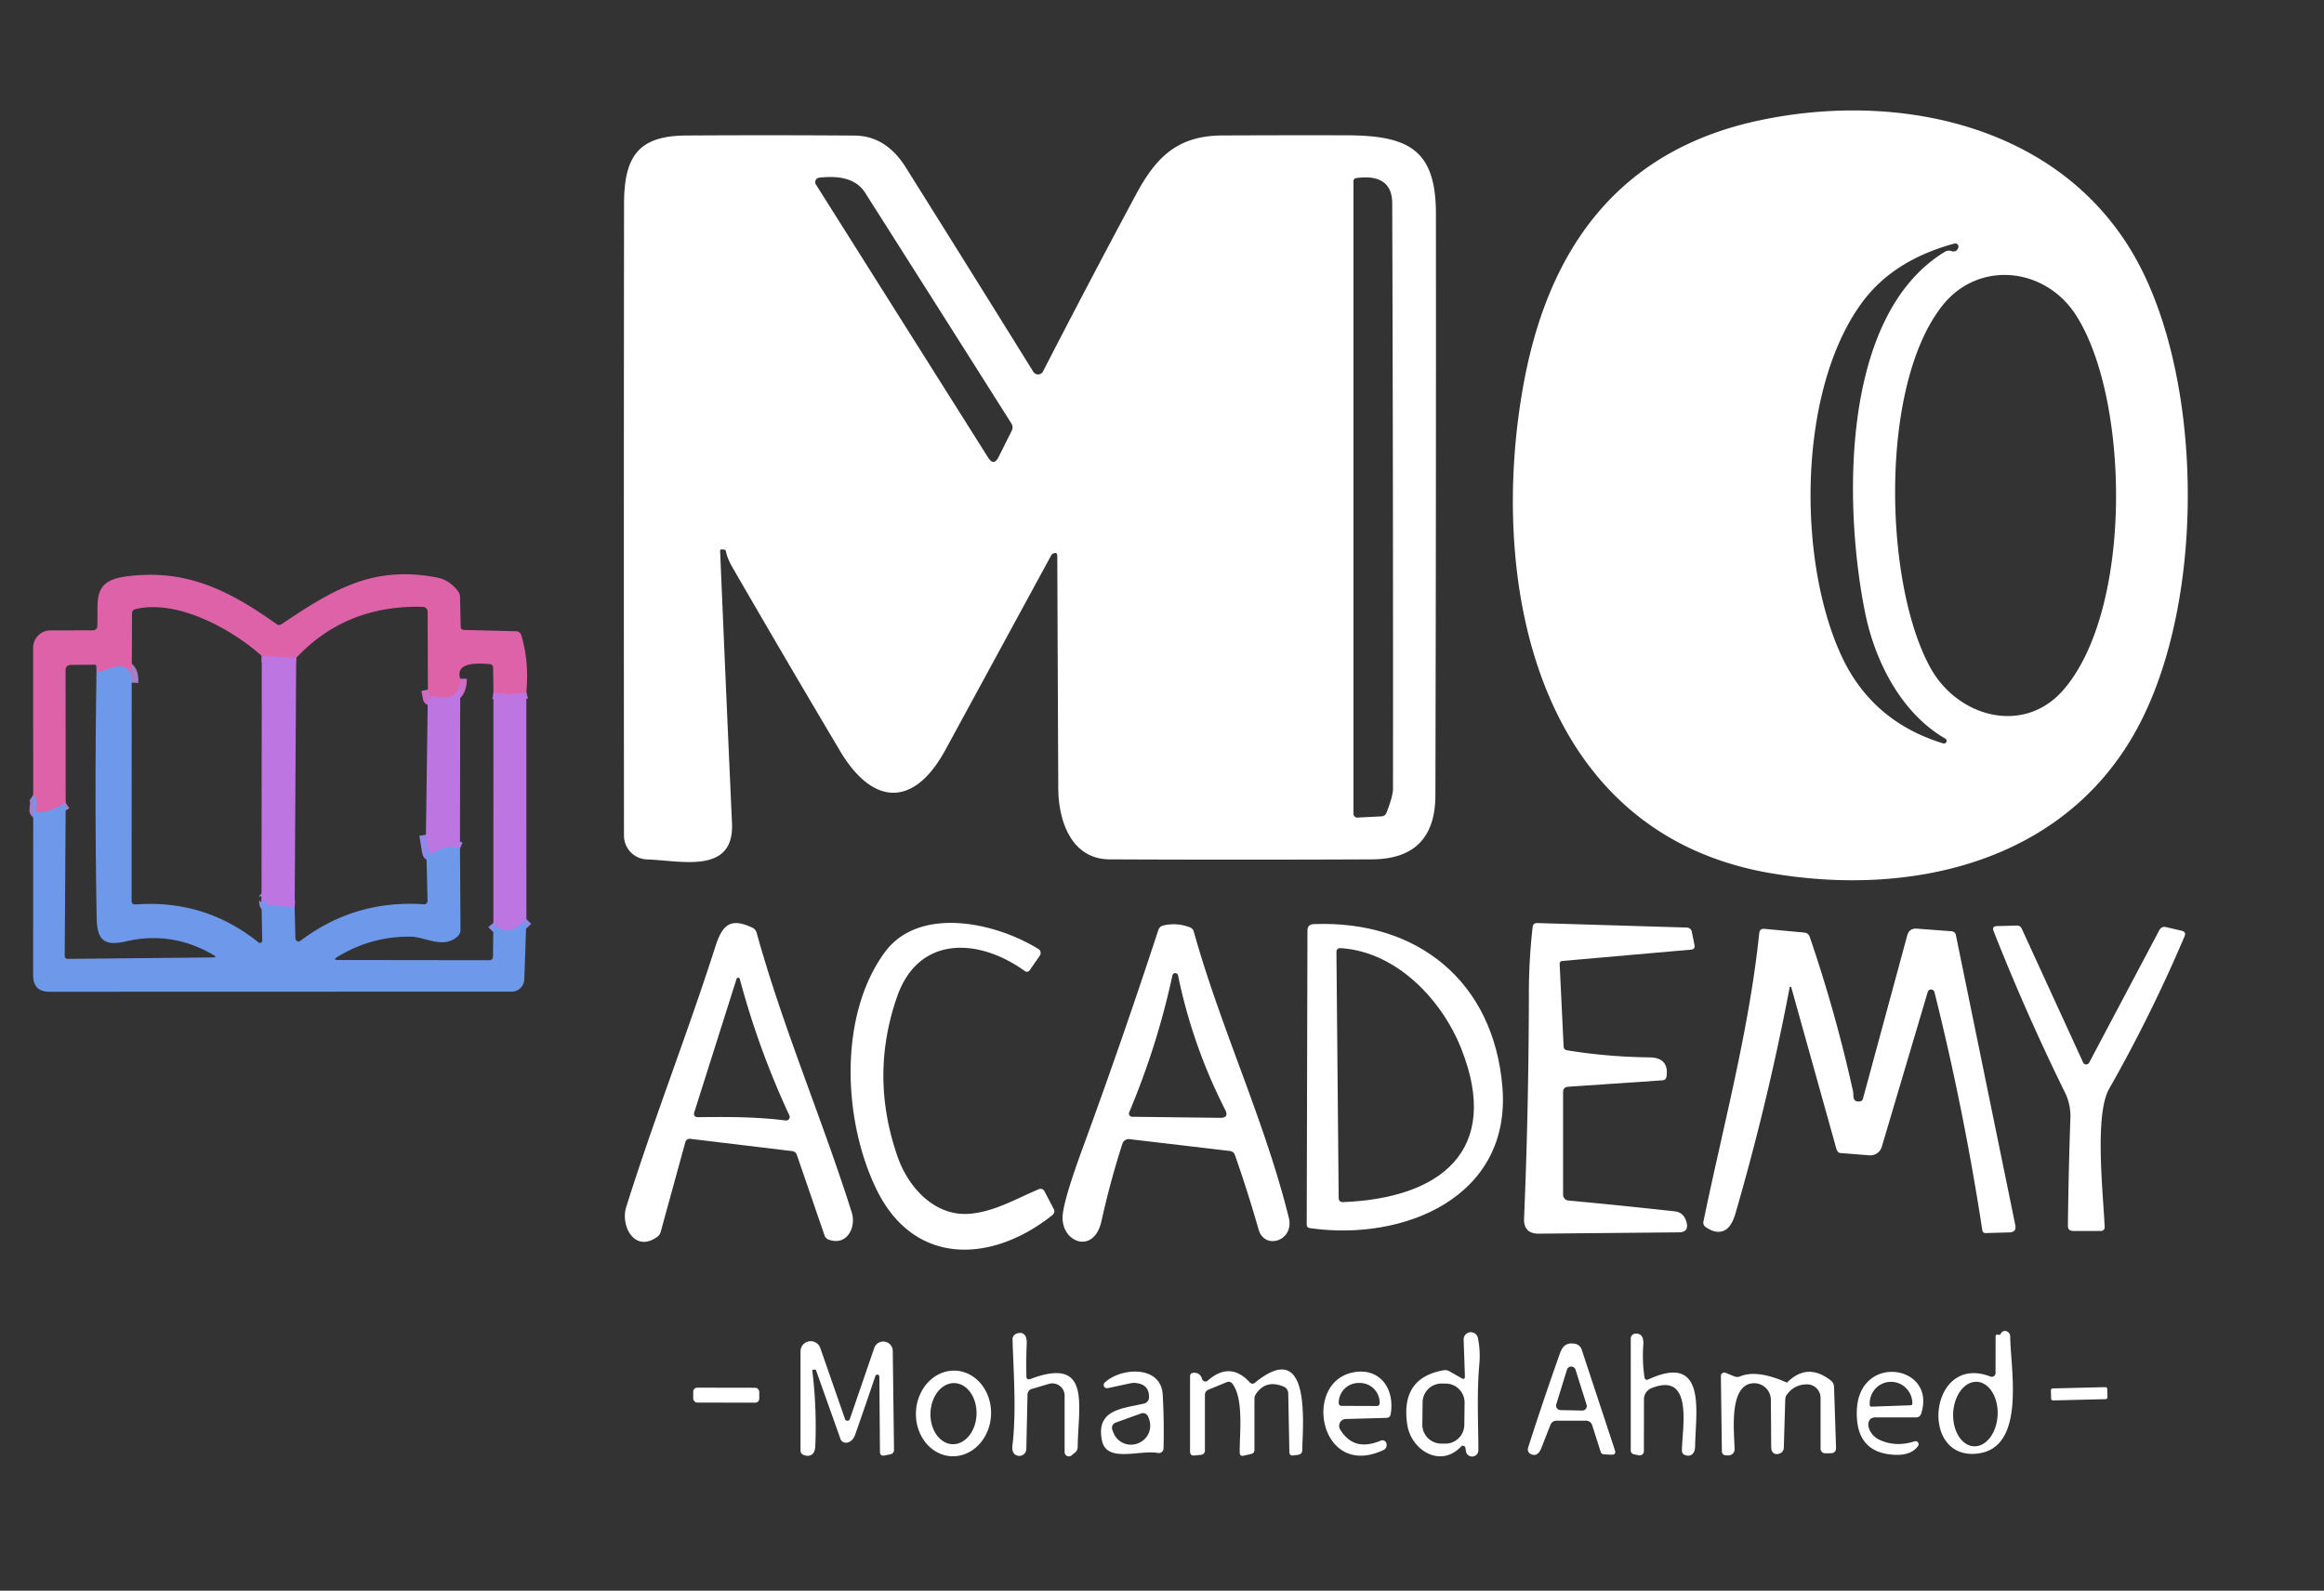 <svg xmlns="http://www.w3.org/2000/svg" version="1.1" viewBox="0.00 0.00 352.00 241.00">
<rect x="0.00" y="0.00" width="352.00" height="241.00" fill="#333333" stroke="none"/>
<g stroke-width="2.00" fill="none" stroke-linecap="butt">
<path stroke="#cd6cc5" vector-effect="non-scaling-stroke" d="   M 79.72 104.86   Q 77.67 105.41 74.74 104.92" fill="#ffffff"/>
<path stroke="#cd6cc5" vector-effect="non-scaling-stroke" d="   M 69.71 102.83   Q 69.71 106.55 65.46 105.43   Q 65.37 105.41 65.34 105.49   Q 65.29 105.62 65.27 105.75   A 0.11 0.11 0.0 0 1 65.05 105.76   L 64.81 104.49" fill="#ffffff"/>
<path stroke="#cd6cc5" vector-effect="non-scaling-stroke" d="   M 44.86 99.68   L 39.65 99.38" fill="#ffffff"/>
<path stroke="#a67ec9" vector-effect="non-scaling-stroke" d="   M 19.95 103.42   Q 20.18 99.58 15.17 101.80   Q 15.05 101.86 14.94 101.80   Q 14.84 101.75 14.62 101.76" fill="#ffffff"/>
<path stroke="#a67ec9" vector-effect="non-scaling-stroke" d="   M 9.95 121.62   Q 7.79 123.02 5.93 123.08   Q 5.36 123.10 5.46 122.53   Q 5.75 120.95 5.03 120.45" fill="#ffffff"/>
<path stroke="#9687e7" vector-effect="non-scaling-stroke" d="   M 44.63 137.44   L 40.67 137.19   Q 40.27 137.16 40.25 136.76   Q 40.25 136.63 40.27 136.49   Q 40.37 135.80 40.02 136.48   Q 39.87 136.77 39.61 136.76" fill="#ffffff"/>
<path stroke="#9687e7" vector-effect="non-scaling-stroke" d="   M 64.51 126.47   L 64.92 129.05   Q 65.00 129.57 65.45 129.30   Q 67.96 127.83 69.67 128.56" fill="#ffffff"/>
<path stroke="#9687e7" vector-effect="non-scaling-stroke" d="   M 74.73 139.82   Q 76.83 142.30 79.73 139.27" fill="#ffffff"/>
</g>
<path fill="#ffffff" d="   M 268.01 132.26   C 232.28 126.05 225.36 87.49 230.79 58.06   C 234.54 37.71 245.09 22.78 266.48 18.24   C 288.46 13.56 313.85 19.40 324.55 41.19   C 333.90 60.20 333.82 92.82 323.16 111.35   C 311.95 130.84 289.11 135.93 268.01 132.26   Z   M 282.07 45.78   C 272.33 58.94 272.14 84.67 278.89 99.32   Q 283.50 109.31 294.31 112.63   A 0.40 0.40 0.0 0 0 294.63 111.90   C 288.00 108.06 284.04 100.30 282.53 92.99   C 279.29 77.21 278.58 47.86 294.59 38.14   Q 295.03 37.88 295.51 38.03   Q 296.35 38.29 296.61 37.51   A 0.48 0.47 1.9 0 0 296.03 36.90   Q 286.79 39.40 282.07 45.78   Z   M 294.13 46.39   C 284.57 58.62 285.36 88.61 292.44 101.27   C 296.57 108.64 306.53 111.45 312.55 104.50   C 323.12 92.27 322.56 60.27 314.38 47.67   C 309.69 40.45 299.60 39.38 294.13 46.39   Z"/>
<path fill="#ffffff" d="   M 109.07 83.44   Q 109.94 104.09 110.87 124.74   C 111.22 132.55 103.09 130.37 98.00 130.21   A 3.61 3.60 -89.1 0 1 94.51 126.60   Q 94.47 78.91 94.52 30.88   C 94.53 23.68 96.70 20.57 103.94 20.53   Q 116.69 20.45 129.44 20.54   Q 134.19 20.58 137.19 25.36   Q 146.96 40.94 156.51 56.33   A 0.85 0.84 42.6 0 0 157.98 56.27   Q 164.92 42.77 172.08 29.43   C 175.25 23.53 178.56 20.54 185.24 20.52   Q 194.61 20.48 203.96 20.50   C 213.38 20.52 217.49 22.69 217.49 32.40   Q 217.52 76.45 217.41 120.50   Q 217.38 130.16 207.77 130.20   Q 187.90 130.29 168.07 130.20   C 162.31 130.18 160.31 124.44 160.29 119.44   Q 160.21 101.84 160.14 84.25   Q 160.13 83.54 159.43 83.91   A 0.53 0.53 0.0 0 0 159.24 84.10   Q 151.22 98.86 143.18 113.64   C 138.42 122.38 132.18 122.10 127.24 113.78   Q 119.03 99.97 110.98 86.03   Q 110.14 84.58 109.98 83.62   Q 109.92 83.26 109.56 83.25   Q 109.40 83.25 109.25 83.25   Q 109.06 83.25 109.07 83.44   Z   M 131.04 29.21   C 129.53 26.83 126.64 26.63 124.07 26.92   A 0.68 0.67 -19.6 0 0 123.58 27.95   L 149.66 69.32   Q 150.52 70.69 151.25 69.24   L 153.24 65.26   A 1.12 1.10 42.8 0 0 153.19 64.16   Q 142.12 46.65 131.04 29.21   Z   M 210.87 30.81   C 210.86 27.35 208.47 26.57 205.47 26.97   Q 205.00 27.03 205.00 27.50   L 205.00 123.30   A 0.57 0.57 0.0 0 0 205.61 123.87   L 209.19 123.69   Q 209.80 123.66 210.02 123.09   Q 210.99 120.60 210.99 119.50   Q 211.02 75.15 210.87 30.81   Z"/>
<path fill="#dd62a7" d="   M 79.72 104.86   Q 77.67 105.41 74.74 104.92   L 74.69 101.21   Q 74.68 100.67 74.14 100.62   Q 68.85 100.12 69.71 102.83   Q 69.71 106.55 65.46 105.43   Q 65.37 105.41 65.34 105.49   Q 65.29 105.62 65.27 105.75   A 0.11 0.11 0.0 0 1 65.05 105.76   L 64.81 104.49   L 64.77 92.69   A 0.76 0.75 -89.6 0 0 64.04 91.94   Q 52.41 91.63 44.86 99.68   L 39.65 99.38   C 35.22 95.40 26.88 90.73 20.52 92.29   Q 20.00 92.41 20.00 92.96   L 19.95 103.42   Q 20.18 99.58 15.17 101.80   Q 15.05 101.86 14.94 101.80   Q 14.84 101.75 14.62 101.76   Q 14.80 101.57 14.79 101.26   Q 14.76 100.70 14.20 100.71   L 10.78 100.74   Q 9.93 100.74 9.93 101.60   L 9.95 121.62   Q 7.79 123.02 5.93 123.08   Q 5.36 123.10 5.46 122.53   Q 5.75 120.95 5.03 120.45   L 5.02 98.13   A 2.62 2.62 0.0 0 1 7.64 95.51   L 14.04 95.50   Q 14.71 95.49 14.74 94.83   C 14.90 90.98 13.93 88.07 18.94 87.36   C 28.08 86.07 34.70 89.44 41.89 94.55   Q 42.27 94.82 42.65 94.56   C 50.45 89.34 56.44 85.61 66.25 87.51   Q 68.05 87.86 69.34 89.53   Q 69.67 89.95 69.68 90.48   L 69.78 94.98   A 0.47 0.47 0.0 0 0 70.24 95.44   L 78.18 95.64   A 0.84 0.83 -7.1 0 1 78.96 96.24   Q 80.16 100.29 79.72 104.86   Z"/>
<path fill="#bd75e2" d="   M 44.86 99.68   L 44.63 137.44   L 40.67 137.19   Q 40.27 137.16 40.25 136.76   Q 40.25 136.63 40.27 136.49   Q 40.37 135.80 40.02 136.48   Q 39.87 136.77 39.61 136.76   L 39.65 99.38   L 44.86 99.68   Z"/>
<path fill="#6e99eb" d="   M 19.95 103.42   L 19.93 136.46   Q 19.93 137.07 20.54 137.03   Q 31.05 136.26 39.16 142.79   A 0.35 0.35 0.0 0 0 39.72 142.51   L 39.61 136.76   Q 39.87 136.77 40.02 136.48   Q 40.37 135.80 40.27 136.49   Q 40.25 136.63 40.25 136.76   Q 40.27 137.16 40.67 137.19   L 44.63 137.44   L 44.74 142.17   A 0.48 0.47 70.7 0 0 45.50 142.54   Q 53.79 136.28 64.22 137.01   A 0.51 0.50 -88.5 0 0 64.76 136.49   L 64.51 126.47   L 64.92 129.05   Q 65.00 129.57 65.45 129.30   Q 67.96 127.83 69.67 128.56   L 69.75 140.89   A 1.29 1.25 -22.5 0 1 69.34 141.84   C 67.20 143.85 64.40 141.94 62.22 141.91   Q 56.23 141.84 51.10 144.98   Q 50.33 145.45 51.23 145.45   L 74.08 145.48   Q 74.66 145.49 74.67 144.90   L 74.73 139.82   Q 76.83 142.30 79.73 139.27   L 79.41 148.38   A 1.92 1.92 0.0 0 1 77.49 150.24   L 7.50 150.26   Q 5.02 150.26 5.02 147.77   L 5.03 120.45   Q 5.75 120.95 5.46 122.53   Q 5.36 123.10 5.93 123.08   Q 7.79 123.02 9.95 121.62   L 9.80 144.80   Q 9.80 145.29 10.28 145.28   L 32.23 145.06   Q 32.97 145.06 32.33 144.69   Q 26.05 141.00 19.07 142.63   C 15.70 143.41 14.69 142.35 14.64 139.06   Q 14.31 120.40 14.62 101.76   Q 14.84 101.75 14.94 101.80   Q 15.05 101.86 15.17 101.80   Q 20.18 99.58 19.95 103.42   Z"/>
<path fill="#bd75e2" d="   M 69.71 102.83   L 69.67 128.56   Q 67.96 127.83 65.45 129.30   Q 65.00 129.57 64.92 129.05   L 64.51 126.47   L 64.81 104.49   L 65.05 105.76   A 0.11 0.11 0.0 0 0 65.27 105.75   Q 65.29 105.62 65.34 105.49   Q 65.37 105.41 65.46 105.43   Q 69.71 106.55 69.71 102.83   Z"/>
<path fill="#bd75e2" d="   M 79.72 104.86   L 79.73 139.27   Q 76.83 142.30 74.73 139.82   L 74.74 104.92   Q 77.67 105.41 79.72 104.86   Z"/>
<path fill="#ffffff" d="   M 147.08 183.88   C 150.78 183.49 153.91 181.62 157.35 180.17   A 0.66 0.65 -25.3 0 1 158.19 180.47   L 159.58 183.13   Q 159.89 183.71 159.37 184.12   C 150.38 191.29 138.55 192.00 132.79 180.27   C 127.68 169.86 126.96 153.90 134.01 144.28   C 139.16 137.26 150.64 139.67 157.29 143.79   A 0.70 0.70 0.0 0 1 157.49 144.79   L 156.01 146.93   Q 155.66 147.44 155.16 147.08   C 148.24 142.11 139.14 141.66 135.88 151.00   Q 131.68 163.03 135.96 175.27   C 137.60 179.99 141.70 184.44 147.08 183.88   Z"/>
<path fill="#ffffff" d="   M 198.98 140.01   C 214.73 139.39 226.25 148.75 227.56 164.70   C 228.93 181.42 212.57 188.12 198.39 186.07   Q 197.92 186.00 197.92 185.53   L 198.03 140.99   Q 198.03 140.04 198.98 140.01   Z   M 221.31 158.84   C 218.38 151.48 211.56 144.21 203.08 143.65   Q 202.41 143.61 202.42 144.27   L 202.76 181.49   Q 202.77 182.15 203.43 182.13   C 218.00 181.56 227.53 174.47 221.31 158.84   Z"/>
<path fill="#ffffff" d="   M 113.97 140.56   A 1.17 1.16 5.2 0 1 114.60 141.31   C 118.59 155.73 124.51 169.45 129.01 183.70   C 129.70 185.88 128.34 188.84 125.50 187.81   A 1.04 1.03 -89.5 0 1 124.89 187.18   L 120.70 175.00   Q 120.52 174.46 119.96 174.40   L 104.54 172.54   A 0.68 0.67 11.6 0 0 103.81 173.02   L 100.08 186.61   Q 99.95 187.10 99.55 187.39   C 96.16 189.85 93.94 185.80 94.85 182.87   C 99.01 169.61 104.10 156.70 108.33 143.48   C 109.36 140.28 110.49 138.90 113.97 140.56   Z   M 105.78 169.26   C 110.21 169.21 114.44 169.19 118.99 169.76   A 0.55 0.54 -8.7 0 0 119.56 168.99   Q 114.90 158.98 112.05 148.32   A 0.26 0.25 -43.6 0 0 111.56 148.31   L 105.18 168.45   Q 104.92 169.27 105.78 169.26   Z"/>
<path fill="#ffffff" d="   M 171.08 172.59   A 1.00 0.99 12.3 0 0 170.01 173.27   Q 168.18 178.92 166.83 185.01   C 165.67 190.25 160.50 188.17 160.97 183.98   Q 161.26 181.39 163.93 174.10   Q 169.98 157.60 175.45 140.89   A 0.99 0.99 0.0 0 1 176.16 140.23   Q 178.19 139.73 180.20 140.49   Q 180.68 140.67 180.82 141.16   C 184.93 155.89 191.56 169.75 195.21 184.51   C 196.07 188.00 191.53 189.46 190.63 186.28   Q 189.01 180.60 187.05 175.01   Q 186.85 174.45 186.26 174.38   L 171.08 172.59   Z   M 184.81 169.36   Q 186.20 169.38 185.57 168.14   Q 180.63 158.45 178.43 147.78   A 0.44 0.43 -44.8 0 0 177.58 147.78   Q 175.27 158.45 171.03 168.53   A 0.49 0.48 11.7 0 0 171.48 169.20   L 184.81 169.36   Z"/>
<path fill="#ffffff" d="   M 237.35 159.13   Q 243.53 160.13 249.81 160.20   C 251.79 160.22 252.69 161.18 252.42 163.08   Q 252.34 163.64 251.78 163.68   L 237.52 164.65   Q 236.75 164.71 236.75 165.48   L 236.75 181.01   A 0.89 0.88 2.5 0 0 237.56 181.89   Q 245.51 182.63 253.66 183.53   Q 255.03 183.68 255.44 185.15   Q 255.86 186.70 254.26 186.71   L 233.09 186.91   Q 230.74 186.93 230.84 184.58   Q 231.54 168.16 231.57 150.26   Q 231.58 145.33 232.14 140.45   Q 232.21 139.83 232.84 139.85   L 255.45 140.53   Q 256.11 140.55 256.25 141.19   L 256.65 143.15   Q 256.79 143.82 256.11 143.88   L 236.67 145.59   Q 236.20 145.63 236.23 146.09   L 236.83 158.54   Q 236.85 159.05 237.35 159.13   Z"/>
<path fill="#ffffff" d="   M 316.43 161.00   L 327.04 140.96   Q 327.39 140.29 328.12 140.47   L 330.45 141.02   Q 331.16 141.18 330.88 141.86   Q 325.82 153.77 319.45 164.98   C 317.19 168.98 318.58 181.05 318.78 185.92   A 0.55 0.55 0.0 0 1 318.23 186.50   L 314.01 186.50   Q 313.20 186.50 313.21 185.69   Q 313.31 177.30 313.59 169.38   Q 313.66 167.33 312.74 165.47   Q 306.86 153.51 301.96 141.08   Q 301.67 140.33 302.47 140.31   L 305.47 140.23   Q 306.00 140.21 306.22 140.70   L 315.52 160.98   A 0.51 0.51 0.0 0 0 316.43 161.00   Z"/>
<path fill="#ffffff" d="   M 271.32 149.62   A 0.13 0.13 0.0 0 0 271.06 149.63   Q 267.79 166.84 262.87 183.81   Q 262.30 185.75 261.38 186.31   Q 260.05 187.13 258.29 185.86   A 0.76 0.75 -66.6 0 1 258.00 185.11   C 260.98 170.63 264.94 156.06 266.46 141.37   Q 266.54 140.67 267.24 140.73   L 273.27 141.29   Q 273.90 141.35 274.11 141.95   Q 278.06 153.51 280.67 165.36   Q 280.70 165.52 280.73 166.12   Q 280.78 166.98 281.68 166.88   A 0.57 0.57 0.0 0 0 282.17 166.46   L 288.87 141.74   Q 289.18 140.61 290.35 140.70   L 295.57 141.09   Q 296.14 141.14 296.25 141.70   L 305.24 185.60   Q 305.46 186.69 304.35 186.72   L 300.79 186.82   Q 300.31 186.84 300.24 186.36   Q 297.46 168.17 293.00 150.31   A 0.53 0.53 0.0 0 0 291.98 150.29   L 285.02 173.75   A 1.81 1.81 0.0 0 1 283.14 175.04   L 278.71 174.69   A 0.92 0.53 79.5 0 1 278.13 174.01   L 271.32 149.62   Z"/>
<path fill="#ffffff" d="   M 156.09 208.92   C 165.32 205.45 163.31 212.88 163.23 219.22   Q 163.22 219.75 162.81 220.09   L 162.29 220.51   A 0.64 0.64 0.0 0 1 161.25 220.02   L 161.25 211.46   A 1.86 1.86 0.0 0 0 158.87 209.67   L 156.27 210.44   A 0.89 0.88 82.5 0 0 155.63 211.28   L 155.45 219.54   A 1.07 1.06 -83.6 0 1 154.18 220.56   Q 153.19 220.35 153.35 218.96   C 153.96 213.91 153.52 208.03 153.36 202.94   A 0.91 0.90 -12.3 0 1 153.92 202.08   Q 154.88 201.69 155.32 202.43   Q 155.54 202.81 155.51 203.61   Q 155.41 206.05 155.46 208.49   Q 155.47 209.15 156.09 208.92   Z"/>
<path fill="#ffffff" d="   M 224.06 206.75   C 223.67 211.04 223.91 215.33 223.92 219.66   A 0.95 0.95 0.0 0 1 222.02 219.79   L 221.96 219.38   A 0.39 0.38 63.1 0 0 221.30 219.16   C 218.16 222.50 213.70 219.69 213.14 215.80   Q 212.10 208.73 218.69 207.60   Q 219.13 207.53 219.51 207.75   L 221.38 208.81   Q 221.90 209.11 221.88 208.51   L 221.69 203.01   A 1.09 1.09 0.0 0 1 223.85 202.74   Q 224.25 204.61 224.06 206.75   Z   M 221.83 212.529   A 2.87 2.87 0.0 0 0 218.996 209.624   L 218.376 209.617   A 2.87 2.87 0.0 0 0 215.471 212.451   L 215.43 215.811   A 2.87 2.87 0.0 0 0 218.264 218.716   L 218.884 218.723   A 2.87 2.87 0.0 0 0 221.789 215.889   L 221.83 212.529   Z"/>
<path fill="#ffffff" d="   M 249.72 208.97   C 258.66 204.87 256.79 214.22 256.75 219.07   Q 256.74 219.94 256.34 220.30   Q 255.89 220.70 255.24 220.46   Q 254.75 220.28 254.75 219.77   C 254.75 216.56 256.61 207.75 250.15 210.31   A 1.82 1.82 0.0 0 0 249.00 211.99   L 248.99 219.86   A 0.64 0.64 0.0 0 1 248.22 220.49   L 247.48 220.34   A 0.60 0.59 6.0 0 1 247.00 219.76   L 247.00 202.80   A 0.75 0.75 0.0 0 1 247.75 202.05   Q 249.03 202.03 248.90 203.75   Q 248.72 206.18 249.07 208.62   Q 249.16 209.23 249.72 208.97   Z"/>
<path fill="#ffffff" d="   M 302.25 208.03   L 302.26 202.44   A 0.26 0.26 0.0 0 1 302.63 202.21   Q 302.90 202.34 303.08 202.01   A 0.79 0.72 61.0 0 1 304.47 202.48   C 304.53 207.66 307.01 219.90 299.00 220.27   C 290.64 220.65 292.39 205.03 301.48 208.56   A 0.57 0.57 0.0 0 0 302.25 208.03   Z   M 298.97 219.125   A 4.89 3.37 92.7 0 0 302.566 214.399   A 4.89 3.37 92.7 0 0 299.43 209.355   A 4.89 3.37 92.7 0 0 295.834 214.081   A 4.89 3.37 92.7 0 0 298.97 219.125   Z"/>
<path fill="#ffffff" d="   M 133.19 208.59   A 0.31 0.31 0.0 0 0 132.58 208.50   Q 130.93 213.37 129.56 217.27   Q 129.16 218.44 128.24 218.58   A 0.87 0.87 0.0 0 1 127.30 218.01   L 123.61 207.64   Q 123.56 207.48 123.39 207.50   L 123.09 207.55   Q 123.02 207.56 123.03 207.63   Q 123.73 213.30 123.49 219.02   Q 123.45 219.99 123.01 220.34   Q 122.50 220.74 121.71 220.43   Q 121.25 220.25 121.25 219.76   L 121.25 204.75   A 1.54 1.54 0.0 0 1 124.25 204.25   L 127.99 215.00   A 0.39 0.38 -45.5 0 0 128.72 214.99   L 132.41 204.25   A 1.44 1.44 0.0 0 1 135.22 204.70   L 135.41 219.68   A 0.66 0.66 0.0 0 1 134.87 220.34   L 133.96 220.52   Q 133.29 220.65 133.28 219.96   L 133.19 208.59   Z"/>
<path fill="#ffffff" d="   M 238.58 203.60   A 1.29 1.28 -3.9 0 1 239.56 204.45   L 244.59 219.69   Q 244.84 220.45 244.04 220.40   L 242.92 220.34   A 0.54 0.53 82.9 0 1 242.44 219.96   L 241.15 215.91   A 0.96 0.95 -8.7 0 0 240.24 215.25   L 235.73 215.25   A 0.95 0.94 -79.0 0 0 234.85 215.85   Q 234.15 217.60 233.50 219.29   Q 232.98 220.66 232.08 220.39   Q 231.20 220.11 231.48 219.23   Q 233.85 211.87 236.27 205.05   C 236.70 203.84 237.35 203.37 238.58 203.60   Z   M 235.72 212.76   A 0.68 0.68 0.0 0 0 236.35 213.64   L 239.64 213.71   A 0.68 0.68 0.0 0 0 240.31 212.83   L 238.63 207.51   A 0.68 0.68 0.0 0 0 237.34 207.51   L 235.72 212.76   Z"/>
<path fill="#ffffff" d="   M 144.092 220.632   A 6.49 5.69 92.9 0 1 138.737 213.862   A 6.49 5.69 92.9 0 1 144.748 207.668   A 6.49 5.69 92.9 0 1 150.103 214.438   A 6.49 5.69 92.9 0 1 144.092 220.632   Z   M 144.258 218.807   A 4.63 3.49 92.0 0 0 147.908 214.302   A 4.63 3.49 92.0 0 0 144.582 209.553   A 4.63 3.49 92.0 0 0 140.932 214.058   A 4.63 3.49 92.0 0 0 144.258 218.807   Z"/>
<path fill="#ffffff" d="   M 167.32 209.48   C 169.70 207.20 175.86 206.75 176.11 211.32   Q 176.34 215.48 176.23 219.46   A 0.71 0.71 0.0 0 1 175.39 220.14   C 172.63 219.62 167.59 221.72 166.90 218.22   C 165.96 213.49 170.07 213.42 173.29 212.65   A 0.96 0.96 0.0 0 0 174.03 211.74   Q 174.10 209.78 172.09 209.54   Q 171.65 209.49 171.22 209.58   L 167.77 210.32   A 0.50 0.49 17.0 0 1 167.32 209.48   Z   M 172.83 214.15   L 168.99 215.53   A 0.85 0.85 0.0 0 0 168.47 216.61   L 168.61 216.98   A 2.86 2.84 70.3 0 0 172.24 218.72   L 172.34 218.68   A 2.86 2.84 70.3 0 0 174.05 215.03   L 173.92 214.67   A 0.85 0.85 0.0 0 0 172.83 214.15   Z"/>
<path fill="#ffffff" d="   M 190.11 209.47   C 198.78 202.38 197.26 216.33 197.25 219.66   Q 197.25 220.33 196.59 220.42   L 195.92 220.51   Q 195.30 220.60 195.29 219.97   L 195.12 211.08   A 1.11 1.10 -79.0 0 0 194.46 210.10   Q 191.80 208.96 190.27 211.14   Q 190.00 211.51 190.00 211.97   L 190.00 219.71   A 0.59 0.59 0.0 0 1 189.55 220.28   L 188.39 220.54   Q 187.78 220.69 187.77 220.06   C 187.74 217.23 188.41 211.98 186.68 209.67   Q 186.33 209.20 185.78 209.42   L 183.01 210.56   A 0.84 0.82 79.0 0 0 182.50 211.33   L 182.50 219.72   Q 182.50 220.36 181.86 220.42   L 180.92 220.52   Q 180.25 220.59 180.25 219.91   L 180.25 208.54   Q 180.25 208.03 180.76 207.99   Q 181.77 207.92 182.07 208.93   A 0.53 0.52 -28.4 0 0 182.92 209.18   Q 186.29 206.21 189.27 209.41   Q 189.66 209.84 190.11 209.47   Z"/>
<path fill="#ffffff" d="   M 202.99 216.59   C 204.51 219.05 206.61 219.32 209.16 218.26   A 0.62 0.61 73.5 0 1 210.00 218.72   Q 210.13 219.42 209.51 219.71   C 200.00 224.12 197.27 209.75 204.71 207.98   C 208.79 207.02 211.31 210.21 210.64 214.23   Q 210.55 214.81 209.97 214.82   L 203.85 214.99   A 1.05 1.04 73.4 0 0 202.99 216.59   Z   M 203.18 213.00   L 208.56 213.02   A 0.41 0.41 0.0 0 0 208.97 212.62   L 208.97 212.55   A 3.01 3.00 0.3 0 0 205.98 209.53   L 205.80 209.53   A 3.01 3.00 0.3 0 0 202.77 212.51   L 202.77 212.58   A 0.41 0.41 0.0 0 0 203.18 213.00   Z"/>
<path fill="#ffffff" d="   M 265.63 209.57   C 261.77 209.67 262.68 217.07 262.73 219.55   A 0.93 0.92 89.4 0 1 261.81 220.50   L 261.40 220.50   A 0.61 0.60 89.5 0 1 260.80 219.90   L 260.65 208.48   A 0.52 0.51 -79.6 0 1 261.36 207.99   L 262.68 208.53   Q 263.13 208.71 263.57 208.53   Q 266.14 207.47 270.63 209.47   A 0.07 0.05 -54.2 0 0 270.69 209.45   Q 273.77 206.39 277.29 209.15   A 1.30 1.28 -72.3 0 1 277.79 210.13   L 278.09 219.31   Q 278.12 220.18 277.25 220.18   L 276.43 220.18   A 0.68 0.68 0.0 0 1 275.75 219.50   L 275.75 211.80   A 2.06 2.05 89.5 0 0 273.66 209.74   Q 271.81 209.77 270.69 211.23   Q 270.41 211.59 270.40 212.04   L 270.18 219.36   A 0.95 0.94 -9.2 0 1 269.55 220.22   Q 268.91 220.45 268.54 220.07   Q 268.28 219.82 268.27 219.22   Q 268.25 215.41 268.22 212.08   A 2.53 2.52 89.0 0 0 265.63 209.57   Z"/>
<path fill="#ffffff" d="   M 284.54 218.08   Q 287.06 219.32 290.00 218.37   A 0.46 0.46 0.0 0 1 290.52 219.07   Q 289.51 220.48 287.17 220.42   Q 281.03 220.25 281.24 213.73   C 281.52 204.90 293.44 206.80 290.97 214.22   A 0.78 0.78 0.0 0 1 290.23 214.75   L 284.00 214.75   A 2.06 1.35 47.6 0 0 284.54 218.08   Z   M 283.45 213.12   L 289.42 212.91   A 0.24 0.24 0.0 0 0 289.65 212.67   L 289.65 212.53   A 3.28 3.23 88.0 0 0 286.31 209.36   L 286.31 209.36   A 3.28 3.23 88.0 0 0 283.19 212.75   L 283.20 212.89   A 0.24 0.24 0.0 0 0 283.45 213.12   Z"/>
<rect fill="#ffffff" x="-5.00" y="-1.13" transform="translate(110.00,211.38) rotate(0.1)" width="10.00" height="2.26" rx="0.60"/>
<rect fill="#ffffff" x="-4.27" y="-0.91" transform="translate(314.92,211.17) rotate(-1.4)" width="8.54" height="1.82" rx="0.27"/>
</svg>